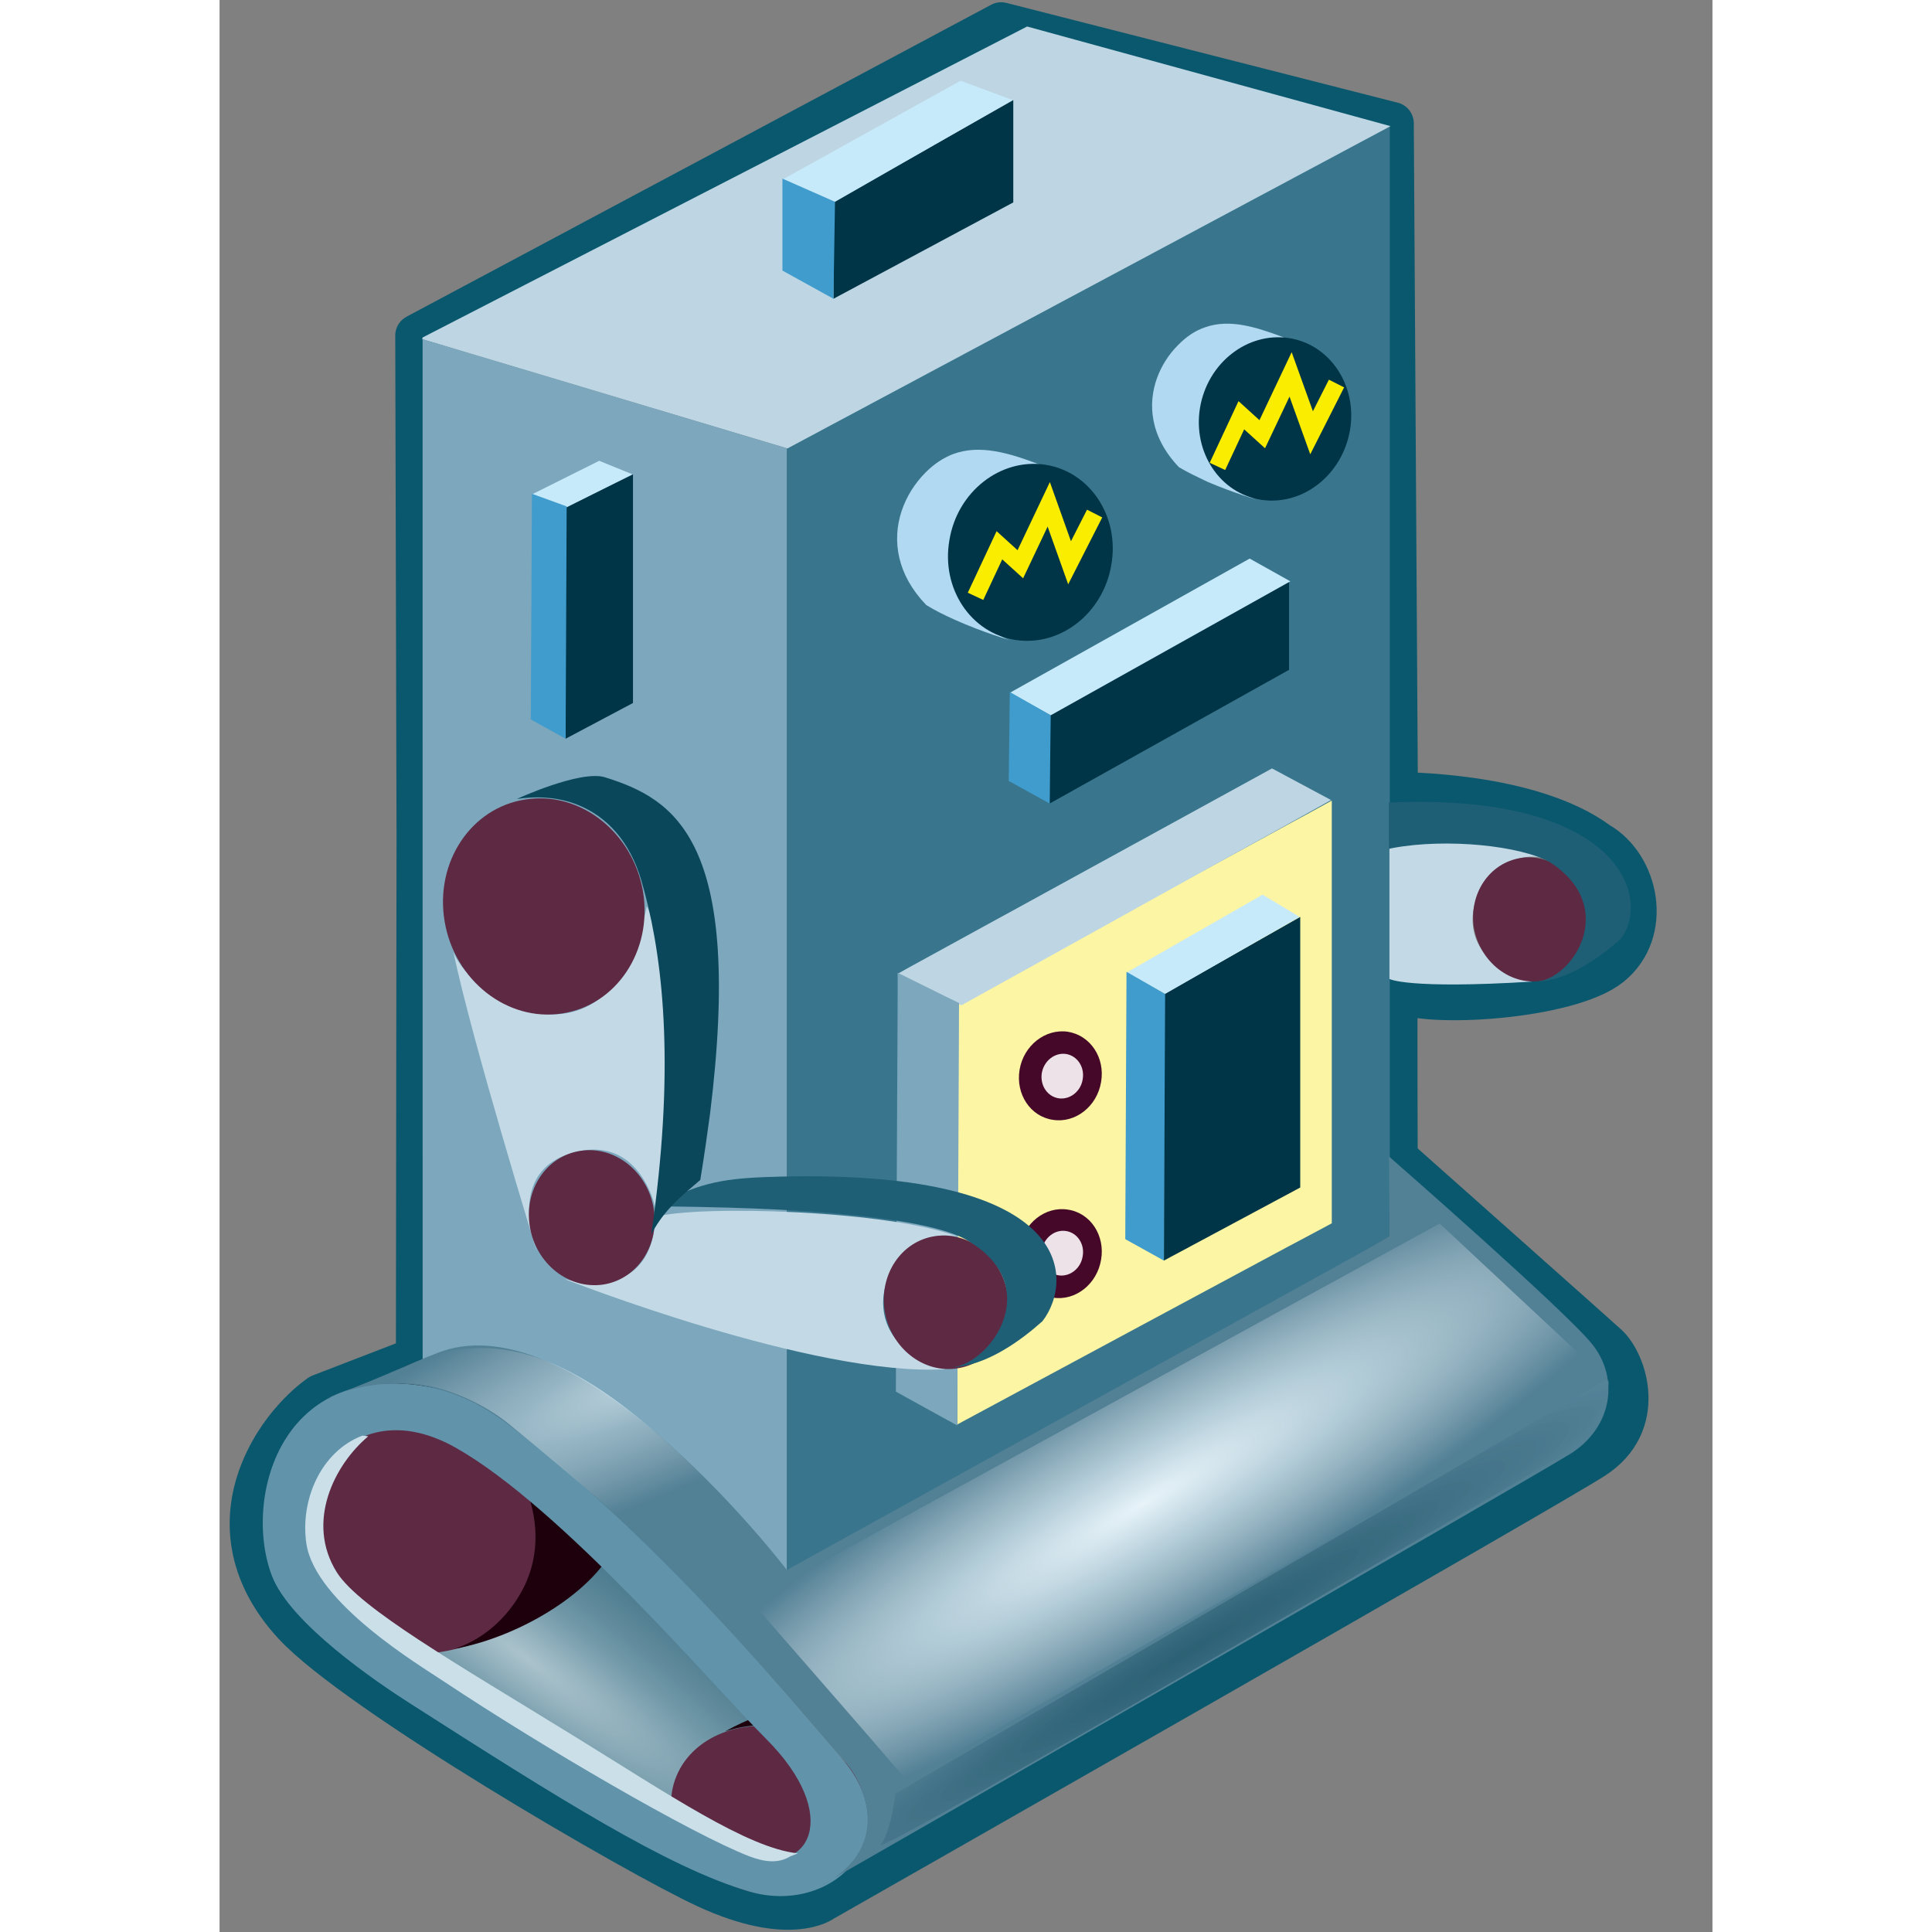 <?xml version="1.0" encoding="UTF-8" standalone="no"?>
<!-- Generator: Adobe Illustrator 15.0.0, SVG Export Plug-In . SVG Version: 6.00 Build 0)  -->
<svg
   xmlns:dc="http://purl.org/dc/elements/1.1/"
   xmlns:cc="http://creativecommons.org/ns#"
   xmlns:rdf="http://www.w3.org/1999/02/22-rdf-syntax-ns#"
   xmlns:svg="http://www.w3.org/2000/svg"
   xmlns="http://www.w3.org/2000/svg"
   xmlns:xlink="http://www.w3.org/1999/xlink"
   xmlns:sodipodi="http://sodipodi.sourceforge.net/DTD/sodipodi-0.dtd"
   xmlns:inkscape="http://www.inkscape.org/namespaces/inkscape"
   version="1.0"
   id="Layer_1"
   x="0px"
   y="0px"
   width="48"
   height="48"
   viewBox="0 0 612 792"
   enable-background="new 0 0 612 792"
   xml:space="preserve"
   sodipodi:version="0.32"
   inkscape:version="0.46"
   sodipodi:docname="Robot.svg"
   inkscape:output_extension="org.inkscape.output.svg.inkscape"><rect x="0" y="0" width="612" height="792" fill="#808080" stroke="none"/><defs
   id="defs28402"><inkscape:perspective
   sodipodi:type="inkscape:persp3d"
   inkscape:vp_x="0 : 396 : 1"
   inkscape:vp_y="0 : 1000 : 0"
   inkscape:vp_z="612 : 396 : 1"
   inkscape:persp3d-origin="306 : 264 : 1"
   id="perspective28406" />
	
	
<radialGradient
   inkscape:collect="always"
   xlink:href="#SVGID_1_"
   id="radialGradient28497"
   gradientUnits="userSpaceOnUse"
   gradientTransform="matrix(0.819,0.599,-0.123,0.16,112.488,228.63)"
   cx="296.881"
   cy="484.047"
   r="28.408" /><radialGradient
   inkscape:collect="always"
   xlink:href="#SVGID_2_"
   id="radialGradient28499"
   gradientUnits="userSpaceOnUse"
   gradientTransform="matrix(-0.927,0.421,-8.61e-2,-0.181,620.328,436.716)"
   cx="300.831"
   cy="476.891"
   r="13.667" /><radialGradient
   inkscape:collect="always"
   xlink:href="#SVGID_3_"
   id="radialGradient28501"
   gradientUnits="userSpaceOnUse"
   gradientTransform="matrix(0.871,-0.524,0.107,0.17,-11.719,561.64)"
   cx="311.018"
   cy="480.477"
   r="15.341" /><radialGradient
   inkscape:collect="always"
   xlink:href="#SVGID_4_"
   id="radialGradient28503"
   gradientUnits="userSpaceOnUse"
   gradientTransform="matrix(0.873,-0.521,5.33e-2,8.54e-2,13.556,605.156)"
   cx="312.084"
   cy="483.869"
   r="48.355" />
		
		
		
		
		
		
		
		
		
		
		
		
		
		
		
		
		
		
			
		
		
		
			
		
		
		
		
		
		
		
		
		
		
		
		
		
		
		
		
		
		
		
		
			<radialGradient
   id="SVGID_1_"
   cx="296.881"
   cy="484.047"
   r="28.408"
   gradientTransform="matrix(0.819,0.599,-0.123,0.16,112.488,228.63)"
   gradientUnits="userSpaceOnUse">
			<stop
   offset="0"
   style="stop-color:#D8E4EA;stop-opacity:0.75"
   id="stop28324" />
			<stop
   offset="0.227"
   style="stop-color:#D5E3EB;stop-opacity:0.44"
   id="stop28326" />
			<stop
   offset="0.32"
   style="stop-color:#C5D4E0;stop-opacity:0.387"
   id="stop28328" />
			<stop
   offset="0.562"
   style="stop-color:#A7BACB;stop-opacity:0.249"
   id="stop28330" />
			<stop
   offset="0.793"
   style="stop-color:#96ABBE;stop-opacity:0.118"
   id="stop28332" />
			<stop
   offset="1"
   style="stop-color:#91A6BA;stop-opacity:0"
   id="stop28334" />
		</radialGradient>
		
		
		
		
		
		
		
		
		
			<radialGradient
   id="SVGID_2_"
   cx="300.831"
   cy="476.891"
   r="13.667"
   gradientTransform="matrix(-0.927,0.421,-8.61e-2,-0.181,620.328,436.716)"
   gradientUnits="userSpaceOnUse">
			<stop
   offset="0"
   style="stop-color:#EFF9FE;stop-opacity:0.75"
   id="stop28353" />
			<stop
   offset="0.339"
   style="stop-color:#EAF7FE;stop-opacity:0.455"
   id="stop28355" />
			<stop
   offset="0.356"
   style="stop-color:#E9F7FE;stop-opacity:0.44"
   id="stop28357" />
			<stop
   offset="0.694"
   style="stop-color:#F8FCFF;stop-opacity:0.209"
   id="stop28359" />
			<stop
   offset="1"
   style="stop-color:#FFFFFF;stop-opacity:0"
   id="stop28361" />
		</radialGradient>
		
		
			<radialGradient
   id="SVGID_3_"
   cx="311.018"
   cy="480.477"
   r="15.341"
   gradientTransform="matrix(0.871,-0.524,0.107,0.17,-11.719,561.64)"
   gradientUnits="userSpaceOnUse">
			<stop
   offset="0"
   style="stop-color:#EFF9FE;stop-opacity:0.95"
   id="stop28366" />
			<stop
   offset="0.339"
   style="stop-color:#EAF7FE;stop-opacity:0.666"
   id="stop28368" />
			<stop
   offset="0.356"
   style="stop-color:#E9F7FE;stop-opacity:0.651"
   id="stop28370" />
			<stop
   offset="0.694"
   style="stop-color:#F8FCFF;stop-opacity:0.309"
   id="stop28372" />
			<stop
   offset="1"
   style="stop-color:#FFFFFF;stop-opacity:0"
   id="stop28374" />
		</radialGradient>
		
		
		
			<radialGradient
   id="SVGID_4_"
   cx="312.084"
   cy="483.869"
   r="48.355"
   gradientTransform="matrix(0.873,-0.521,5.33e-2,8.54e-2,13.556,605.156)"
   gradientUnits="userSpaceOnUse">
			<stop
   offset="0"
   style="stop-color:#20576A;stop-opacity:0.75"
   id="stop28381" />
			<stop
   offset="0.06"
   style="stop-color:#245A6E;stop-opacity:0.698"
   id="stop28383" />
			<stop
   offset="0.128"
   style="stop-color:#316479;stop-opacity:0.639"
   id="stop28385" />
			<stop
   offset="0.199"
   style="stop-color:#45758A;stop-opacity:0.577"
   id="stop28387" />
			<stop
   offset="0.274"
   style="stop-color:#618DA2;stop-opacity:0.512"
   id="stop28389" />
			<stop
   offset="0.349"
   style="stop-color:#8AB0C2;stop-opacity:0.446"
   id="stop28391" />
			<stop
   offset="0.356"
   style="stop-color:#8FB3C5;stop-opacity:0.44"
   id="stop28393" />
			<stop
   offset="0.694"
   style="stop-color:#90A9BD;stop-opacity:0.209"
   id="stop28395" />
			<stop
   offset="1"
   style="stop-color:#91A6BA;stop-opacity:0"
   id="stop28397" />
		</radialGradient>
		
	<radialGradient
   inkscape:collect="always"
   xlink:href="#SVGID_4_"
   id="radialGradient28535"
   gradientUnits="userSpaceOnUse"
   gradientTransform="matrix(15.27,-9.114,0.932,1.494,-4818.751,2798.199)"
   cx="312.084"
   cy="483.869"
   r="48.355" /><radialGradient
   inkscape:collect="always"
   xlink:href="#SVGID_3_"
   id="radialGradient28539"
   gradientUnits="userSpaceOnUse"
   gradientTransform="matrix(15.235,-9.169,1.875,2.979,-5260.904,2036.929)"
   cx="311.018"
   cy="480.477"
   r="15.341" /><radialGradient
   inkscape:collect="always"
   xlink:href="#SVGID_2_"
   id="radialGradient28542"
   gradientUnits="userSpaceOnUse"
   gradientTransform="matrix(-16.226,7.367,-1.506,-3.173,5796.07,-148.474)"
   cx="300.831"
   cy="476.891"
   r="13.667" /><radialGradient
   inkscape:collect="always"
   xlink:href="#SVGID_1_"
   id="radialGradient28552"
   gradientUnits="userSpaceOnUse"
   gradientTransform="matrix(14.321,10.484,-2.145,2.801,-3088.035,-3788.716)"
   cx="296.881"
   cy="484.047"
   r="28.408" /></defs><sodipodi:namedview
   inkscape:window-height="1538"
   inkscape:window-width="2560"
   inkscape:pageshadow="2"
   inkscape:pageopacity="0.0"
   guidetolerance="10.0"
   gridtolerance="10.0"
   objecttolerance="10.0"
   borderopacity="1.0"
   bordercolor="#666666"
   pagecolor="#ffffff"
   id="base"
   showgrid="false"
   inkscape:zoom="13.199327"
   inkscape:cx="18.753046"
   inkscape:cy="20.638203"
   inkscape:window-x="0"
   inkscape:window-y="24"
   inkscape:current-layer="Layer_1" />
<path
   stroke-miterlimit="10"
   d="M 80.774,137.551 L 320.423,9.671 L 480.825,50.571 L 482.505,325.278 C 482.505,325.278 537.016,324.736 565.128,345.606 C 581.415,354.948 587.013,381.871 570.166,395.604 C 553.32,409.336 493.998,413.01 482.347,406.048 C 482.26,425.186 482.417,474.711 482.417,474.711 C 482.417,474.711 565.653,548.658 568.819,551.579 C 576.692,558.997 584.686,583.751 563.204,597.606 C 541.424,611.584 247.421,778.948 247.421,778.948 C 247.421,778.948 234.004,789.462 199.471,773.455 C 171.235,760.422 56.388,693.735 30.584,665.815 C 11.341,644.979 9.084,622.325 17.656,602.032 C 26.106,581.984 41.291,572.03 41.291,572.03 L 81.037,556.688 L 81.299,342.282 L 80.774,137.551 z"
   id="path28233"
   style="opacity:1;fill:none;fill-opacity:1;fill-rule:nonzero;stroke:#0a586e;stroke-width:17.494;stroke-linecap:round;stroke-linejoin:round;marker:none;marker-start:none;marker-mid:none;marker-end:none;stroke-miterlimit:10;stroke-dasharray:none;stroke-dashoffset:0;stroke-opacity:1;visibility:visible;display:inline;overflow:visible;enable-background:accumulate" /><path
   d="M 232.534,652.047 C 235.438,650.35 238.36,648.653 241.211,646.956 C 320.703,600.247 400.213,553.591 479.723,506.865 C 479.723,427.793 479.723,55.085 479.723,51.516 C 400.213,94.061 235.438,182.178 232.534,183.718 C 232.534,187.461 232.534,568.793 232.534,652.047 z"
   id="path28235"
   style="fill:#39768d" /><path
   d="M 302.422,583.943 C 306.253,581.896 310.015,579.85 313.828,577.803 C 354.991,555.655 396.12,533.526 437.353,511.396 C 443.616,508.107 449.808,504.766 455.949,501.477 C 455.949,495.354 455.949,489.301 455.949,483.231 C 455.949,436.505 455.949,389.796 455.949,343.052 C 455.949,338.136 455.949,333.168 455.949,328.182 C 449.808,331.559 443.633,334.952 437.353,338.329 C 396.137,360.861 354.991,383.323 313.828,405.838 C 309.997,407.919 306.236,409.966 302.422,412.031 C 302.422,416.946 302.422,421.862 302.422,426.778 C 302.422,473.119 302.422,519.478 302.422,565.819 C 302.422,571.89 302.422,577.873 302.422,583.943 z"
   id="path28237"
   style="fill:#fcf5a3" /><path
   d="M 277.966,399.207 C 285.243,402.846 292.556,406.432 299.886,410.054 C 301.338,410.701 302.72,411.401 304.119,412.101 C 341.731,391.3 379.22,370.465 416.692,349.612 C 418.337,348.72 419.946,347.845 421.556,346.936 C 432.979,340.62 444.333,334.323 455.651,327.972 C 447.552,323.669 439.522,319.313 431.44,315.009 C 400.283,332.136 369.109,349.175 337.935,366.284 C 330.745,370.203 323.66,374.174 316.365,378.092 C 305.151,384.268 293.92,390.391 282.654,396.583 C 281.15,397.458 279.523,398.333 277.966,399.207 z"
   id="path28239"
   style="fill:#bed6e3" /><path
   d="M 277.248,570.473 C 283.704,574.077 290.281,577.68 296.789,581.267 C 298.696,582.316 300.568,583.296 302.422,584.346 C 302.667,530.114 302.807,475.936 303.104,421.705 C 303.104,418.206 303.104,414.742 303.157,411.173 C 301.32,410.299 299.466,409.371 297.576,408.462 C 290.999,405.19 284.491,401.989 277.983,398.77 C 277.983,402.234 277.983,405.698 277.983,409.197 C 277.721,462.938 277.441,516.697 277.248,570.473 z"
   id="path28241"
   style="fill:#7ca7bc" /><path
   d="M 289.687,248.008 C 293.343,250.299 297.506,252.311 301.548,254.131 C 313.163,259.326 324.465,262.598 324.465,262.598 C 318.114,260.848 311.327,253.676 306.883,244.491 C 297.646,225.213 298.609,196.995 336.36,190.505 C 323.782,185.729 311.764,182.021 300.638,186.167 C 296.807,187.671 292.941,190.103 289.354,193.759 C 280.782,202.401 275.499,215.347 278.7,228.817 C 280.24,235.29 283.704,241.78 289.687,248.008 z"
   id="path28243"
   style="fill:#b1d9f1" /><path
   d="M 393.338,191.555 C 396.924,193.672 401,195.613 404.902,197.468 C 415.538,202.034 425.317,204.868 425.317,204.868 C 419.019,203.083 412.092,195.421 408.05,185.782 C 400.79,168.148 403.1,144.094 436.321,138.321 C 424.81,134.035 414.121,130.624 404.114,134.14 C 400.248,135.417 396.574,137.744 392.988,141.4 C 385.431,148.922 380.637,160.258 382.807,172.084 C 383.996,178.574 387.268,185.24 393.338,191.555 z"
   id="path28245"
   style="fill:#b1d9f1" /><polyline
   points="293.755,453.151 302.313,455.71 316.446,448.157 307.931,445.822 293.768,453.108   "
   id="polyline28247"
   style="fill:#bed6e3"
   transform="matrix(17.494,0,0,17.494,-5055.891,-7788.343)" /><polygon
   points="314.069,460.897 308.459,464.03 308.459,461.969 314.069,458.823 314.069,460.897 "
   id="polygon28249"
   style="fill:#003447"
   transform="matrix(17.494,0,0,17.494,-5055.891,-7788.343)" /><polygon
   points="314.099,458.823 313.146,458.29 307.526,461.435 308.484,461.962 314.099,458.823 "
   id="polygon28251"
   style="fill:#c7eafb"
   transform="matrix(17.494,0,0,17.494,-5055.891,-7788.343)" /><polygon
   points="308.484,461.962 308.459,464.03 307.5,463.5 307.526,461.416 308.484,461.962 "
   id="polygon28253"
   style="fill:#3f9ccd"
   transform="matrix(17.494,0,0,17.494,-5055.891,-7788.343)" /><path
   d="M 365.593,231.441 C 362.339,251.262 344.792,265.134 326.354,262.353 C 307.985,259.606 295.757,241.273 299.186,221.469 C 302.405,201.596 320.039,187.776 338.407,190.488 C 356.776,193.269 369.004,211.62 365.593,231.441 z"
   id="path28255"
   style="fill:#003447" /><path
   d="M 463.419,176.318 C 460.27,194.669 444.105,207.404 427.119,204.903 C 410.167,202.349 398.884,185.449 401.945,167.081 C 405.059,148.782 421.276,136.047 438.315,138.583 C 455.214,141.12 466.498,158.019 463.419,176.318 z"
   id="path28257"
   style="fill:#003447" /><polyline
   stroke-miterlimit="10"
   points="312.391,456.13 312.951,454.931     313.441,455.376 314.105,453.974 314.597,455.342 315.181,454.188   "
   id="polyline28259"
   style="fill:none;stroke:#faed00;stroke-width:0.4;stroke-miterlimit:10"
   transform="matrix(17.494,0,0,17.494,-5055.891,-7788.343)" /><polyline
   stroke-miterlimit="10"
   points="306.722,459.175 307.282,457.978     307.772,458.423 308.438,457.019 308.926,458.388 309.513,457.235   "
   id="polyline28261"
   style="fill:none;stroke:#faed00;stroke-width:0.4;stroke-miterlimit:10"
   transform="matrix(17.494,0,0,17.494,-5055.891,-7788.343)" /><path
   d="M 83.259,607.35 C 131.262,621.712 179.248,636.057 227.233,650.455 C 228.983,650.962 230.802,651.487 232.517,652.047 C 232.517,566.554 232.517,185.222 232.517,183.718 C 230.785,183.228 131.244,153.418 83.241,139.021 C 83.259,140.543 83.259,521.875 83.259,607.35 z"
   id="path28263"
   style="fill:#7ca7bc" /><path
   d="M 361.377,443.555 C 359.732,453.544 350.863,460.489 341.696,459.072 C 332.424,457.777 326.301,448.54 327.963,438.551 C 329.625,428.545 338.53,421.617 347.714,422.947 C 356.968,424.399 363.109,433.583 361.377,443.555 z"
   id="path28267"
   style="fill:#450829" /><path
   d="M 353.837,442.435 C 353.085,447.421 348.606,450.919 343.988,450.237 C 339.334,449.537 336.273,444.884 337.078,439.863 C 337.935,434.895 342.361,431.396 346.997,432.061 C 351.615,432.796 354.729,437.432 353.837,442.435 z"
   id="path28269"
   style="fill:#ece2e7" /><path
   d="M 361.377,516.399 C 359.732,526.388 350.863,533.403 341.696,531.951 C 332.424,530.604 326.301,521.35 327.963,511.413 C 329.625,501.389 338.53,494.409 347.714,495.861 C 356.968,497.173 363.109,506.428 361.377,516.399 z"
   id="path28273"
   style="fill:#450829" /><polygon
   points="314.331,473.028 311.136,474.74 311.136,468.495 314.331,466.687 314.331,473.028 "
   id="polygon28275"
   style="fill:#003447"
   transform="matrix(17.494,0,0,17.494,-5055.891,-7788.343)" /><polygon
   points="314.316,466.687 313.448,466.165 310.26,467.991 311.165,468.491 314.316,466.687 "
   id="polygon28277"
   style="fill:#c7eafb"
   transform="matrix(17.494,0,0,17.494,-5055.891,-7788.343)" /><polygon
   points="311.165,468.491 311.136,474.74 310.231,474.238 310.26,467.973 311.165,468.491 "
   id="polygon28279"
   style="fill:#3f9ccd"
   transform="matrix(17.494,0,0,17.494,-5055.891,-7788.343)" /><g
   id="g28281"
   transform="matrix(17.494,0,0,17.494,-5055.891,-7788.343)">
			<polygon
   points="307.607,449.944 303.393,452.202 303.393,449.936 307.607,447.546 307.607,449.944 "
   id="polygon28283"
   style="fill:#003447" />
			<polygon
   points="307.591,447.546 306.372,447.093 302.213,449.401 303.429,449.93 307.591,447.546 "
   id="polygon28285"
   style="fill:#c7eafb" />
			<polygon
   points="303.429,449.93 303.393,452.202 302.197,451.541 302.197,449.386 303.429,449.93 "
   id="polygon28287"
   style="fill:#3f9ccd" />
		</g><g
   id="g28289"
   transform="matrix(17.494,0,0,17.494,-5055.891,-7788.343)">
			<polygon
   points="298.695,461.674 297.117,462.511 297.117,457.088 298.695,456.316 298.695,461.674 "
   id="polygon28291"
   style="fill:#003447" />
			<polygon
   points="298.684,456.316 297.903,455.999 296.327,456.786 297.141,457.088 298.684,456.316 "
   id="polygon28293"
   style="fill:#c7eafb" />
			<polygon
   points="297.141,457.067 297.117,462.511 296.301,462.06 296.327,456.771 297.141,457.067 "
   id="polygon28295"
   style="fill:#3f9ccd" />
		</g><path
   d="M 353.837,514.947 C 353.085,520.02 348.606,523.467 343.988,522.819 C 339.334,522.12 336.273,517.396 337.078,512.428 C 337.935,507.46 342.361,503.909 346.997,504.643 C 351.615,505.326 354.729,509.979 353.837,514.947 z"
   id="path28299"
   style="fill:#ece2e7" /><path
   d="M 95.819,390.146 C 103.289,409.896 160.127,444.377 175.154,371.55 C 181.522,383.061 188.484,446.074 178.688,495.284 C 176.991,487.657 168.279,464.11 142.178,473.399 C 117.617,482.216 130.02,512.848 130.02,512.848 C 130.02,512.848 103.971,428.527 95.819,390.146 z"
   id="path28301"
   style="fill:#c3dae6" /><path
   d="M 92.268,377.707 C 96.309,401.867 117.827,418.888 140.306,415.477 C 162.716,412.153 177.621,389.726 173.58,365.444 C 169.434,341.268 147.986,324.264 125.576,327.71 C 103.114,330.999 88.192,353.408 92.268,377.707 z"
   id="path28303"
   style="fill:#5e2943" /><path
   d="M 141.531,524.359 C 141.531,524.359 243.713,564.595 297.576,561.289 C 251.55,548.151 276.584,499.15 303.787,507.39 C 275.429,495.896 195.342,493.954 178.53,498.905 C 178.53,505.046 176.991,532.564 141.531,524.359 z"
   id="path28305"
   style="fill:#c3dae6" /><path
   d="M 127.221,502.964 C 129.775,518.131 143.14,528.645 157.223,526.598 C 171.253,524.464 180.525,510.434 177.971,495.337 C 175.416,480.274 162.034,469.603 148.004,471.772 C 133.973,473.837 124.667,487.779 127.221,502.964 z"
   id="path28307"
   style="fill:#5e2943" /><path
   d="M 272.718,537.689 C 275.237,552.612 288.55,563.108 302.387,560.939 C 316.26,558.962 325.532,545.124 322.995,530.079 C 320.441,515.105 307.163,504.696 293.308,506.743 C 279.418,508.789 270.216,522.627 272.718,537.689 z"
   id="path28309"
   style="fill:#5e2943" /><path
   d="M 179.86,494.514 C 190.199,494.619 199.803,494.794 208.865,495.057 C 264.181,496.701 295.04,501.827 306.218,508.282 C 329.905,521.875 324.43,542.448 313.601,553.311 C 309.385,557.51 304.382,560.274 299.903,560.554 C 314.458,560.116 329.083,549.008 337.358,541.59 C 350.426,524.656 351.44,477.808 223.77,482.531 C 205.349,483.231 194.8,485.417 179.335,494.514 C 179.388,494.514 179.458,494.514 179.58,494.514 C 179.667,494.514 179.737,494.514 179.86,494.514 z"
   id="path28311"
   style="fill:#1e5f76" /><path
   d="M 176.973,505.99 C 180.262,499.797 183.919,495.581 188.222,491.453 C 190.864,488.986 193.82,486.502 197.074,483.703 C 198.648,474.116 199.908,465.16 201.063,456.675 C 214.97,344.399 186.63,327.605 157.993,318.631 C 147.986,315.517 121.658,327.57 121.92,327.535 C 130.964,326.153 139.484,326.993 146.779,329.914 C 158.937,334.742 168.296,345.186 172.897,360.896 C 180.997,388.466 186.56,430.224 178.618,493.832 C 178.163,497.768 177.621,501.862 176.973,505.99 z"
   id="path28313"
   style="fill:#0b475a" /><path
   d="M 479.583,401.307 C 479.583,401.307 486.825,405.558 537.89,402.409 C 494.26,390.198 517.982,344.382 543.751,352.061 C 516.88,341.355 479.583,345.431 479.583,345.431 L 479.583,401.307 z"
   id="path28315"
   style="fill:#c3dae6" /><path
   d="M 514.238,380.437 C 516.705,394.257 528.986,404.053 541.861,402.094 C 554.737,400.17 563.379,387.224 560.912,373.421 C 558.62,359.496 546.217,349.77 533.429,351.729 C 520.536,353.706 511.982,366.459 514.238,380.437 z"
   id="path28317"
   style="fill:#5e2943" /><path
   d="M 479.356,347.968 C 479.88,347.828 480.44,347.74 480.948,347.635 C 503.147,343.507 533.552,346.691 545.483,353.531 C 570.849,369.923 558.271,395.586 544.293,401.289 C 542.649,402.024 541.074,402.356 539.57,402.444 C 553.127,402.059 566.633,391.808 574.365,384.897 C 587.013,368.418 574.295,326.87 486.003,328.795 C 483.834,328.83 481.595,328.899 479.338,329.004 C 479.338,331.506 479.338,334.025 479.338,336.527 C 479.356,340.341 479.356,344.154 479.356,347.968 z"
   id="path28319"
   style="fill:#1e5f76" /><path
   d="M 235.945,774.749 C 245.34,772.702 252.932,767.349 257.918,760.089 C 261.731,754.596 264.041,748.053 264.46,740.986 C 264.95,732.711 259.877,728.163 254.874,721.865 C 236.82,699.088 217.402,677.903 197.109,657.575 C 171.865,632.331 156.348,617.531 129.373,593.425 C 125.804,590.293 115.115,592.463 101.872,596.626 C 88.647,600.755 72.902,606.825 59.117,611.549 C 40.993,617.741 26.333,621.433 25.739,615.03 C 9.679,630.389 29.972,660.881 50.16,676.696 C 67.129,689.886 83.713,700.365 105.721,713.468 C 130.755,728.373 157.52,742.298 200.485,768.014 C 212.906,775.449 225.257,777.093 235.945,774.749 z"
   id="path28321"
   style="fill:#235e73" /><path
   d="M 235.91,774.574 C 245.305,772.527 252.897,767.174 257.883,759.914 C 261.696,754.421 264.006,747.879 264.425,740.811 C 264.915,732.536 259.842,727.988 254.839,721.69 C 236.785,698.913 217.367,677.728 197.074,657.4 C 171.83,632.156 156.313,617.356 129.32,593.25 C 125.751,590.118 115.062,592.288 101.837,596.451 C 88.612,600.562 72.867,606.65 59.082,611.374 C 40.958,617.549 26.298,621.258 25.704,614.872 C 9.644,630.215 29.937,660.706 50.125,676.521 C 67.077,689.711 83.678,700.19 105.686,713.293 C 130.72,728.198 157.485,742.123 200.45,767.839 C 212.871,775.274 225.222,776.918 235.91,774.574 z"
   id="path28336"
   style="fill:url(#radialGradient28552)" /><path
   d="M 53.571,673.302 C 86.373,685.495 122.235,673.442 133.571,646.239 C 144.907,619.106 127.833,584.311 95.014,572.082 C 62.143,559.854 27.331,574.479 22.117,603.221 C 15.382,640.256 20.735,661.091 53.571,673.302 z"
   id="path28338"
   style="fill:#5e2943" /><path
   d="M 123.46,559.102 C 113.523,555.393 96.187,553.749 86.775,556.32 C 72.097,560.344 61.286,568.933 43.967,575.319 C 61.671,570.088 76.541,569.616 87.492,573.709 C 120.258,585.92 137.385,620.733 126.014,647.866 C 123.32,654.356 114.923,669.628 96.274,675.961 C 125.331,670.485 154.704,650.91 162.034,633.276 C 173.405,606.16 156.296,571.278 123.46,559.102 z"
   id="path28340"
   style="fill:#1e000d" /><path
   d="M 212.416,773.839 C 233.549,781.747 256.588,774.014 263.848,756.521 C 271.178,739.009 259.842,718.436 238.762,710.564 C 217.612,702.727 194.59,710.529 187.33,728.023 C 180.035,745.464 191.266,766.002 212.416,773.839 z"
   id="path28342"
   style="fill:#5e2943" /><path
   d="M 248.349,714.798 L 236.54,700.575 C 236.54,700.575 226.744,698.966 207.185,709.794 C 218.976,705.963 232.447,705.526 248.349,714.798 z"
   id="path28344"
   style="fill:#1e000d" /><path
   d="M 255.066,720.763 C 228.406,689.816 138.347,581.949 93.667,570.298 C 25.144,552.367 9.259,614.243 21.488,646.029 C 28.958,665.482 64.26,689.449 77.8,698.108 C 138.347,736.822 183.569,765.495 216.999,775.361 C 251.253,785.56 283.249,753.442 255.066,720.763 z M 217.139,760.089 C 193.295,750.818 132.346,714.868 92.495,688.294 C 82.086,681.332 39.786,656.455 36.182,632.174 C 32.019,603.956 58.12,571.697 96.764,593.442 C 140.096,617.864 202.759,691.583 223.892,712.663 C 255.749,744.432 241.421,769.501 217.139,760.089 z"
   id="path28346"
   style="fill:#6194ab" /><path
   d="M 35.588,632.751 C 39.174,657.015 81.772,682.504 92.163,689.431 C 132.084,715.97 193.313,751.727 217.157,760.964 C 223.577,763.431 229.158,763.885 233.811,761.086 C 233.706,761.051 237.152,759.792 237.013,759.757 C 216.387,757.553 184.146,735.615 144.925,711.439 C 97.324,682.101 57.42,659.307 48.113,644.612 C 35.133,623.969 47.134,600.352 60.954,588.806 C 60.534,588.736 59.134,588.527 58.54,588.527 C 41.553,594.982 32.964,614.942 35.588,632.751 z"
   id="path28348"
   style="fill:#cbdfe9" /><path
   d="M 245.357,773.63 C 245.357,773.63 536.718,606.668 553.845,595.926 C 570.971,585.098 573.84,565.085 562.837,551.195 C 551.78,537.322 479.391,474.081 479.391,474.081 L 479.688,507.005 L 232.569,643.597 C 232.569,643.597 151.555,537.479 93.737,553.136 C 83.976,556.023 68.616,564.07 43.967,573.132 C 68.966,562.426 95.172,566.432 117.844,583.576 C 184.163,633.713 242.191,706.698 255.241,720.833 C 266,732.449 275.569,758.83 245.357,773.63 z"
   id="path28350"
   style="fill:#528095" /><path
   d="M 44.247,572.572 C 60.027,566.519 76.331,564.997 91.446,569.546 C 100.298,572.187 110.532,577.155 118.701,583.838 C 181.889,635.533 192.018,649.195 195.954,653.884 C 215.373,650.962 232.394,643.58 232.394,643.58 C 232.394,643.58 219.151,626.243 199.576,606.598 C 195.849,602.819 191.861,599.005 187.68,595.157 C 159.934,569.826 124.037,541.241 83.311,557.195 C 74.337,560.694 61.671,566.379 44.824,572.572 L 45.104,572.292 L 44.247,572.572 z"
   id="path28363"
   style="fill:url(#radialGradient28542)" /><path
   d="M 281.797,729.93 C 316.4,710.162 351.073,690.411 385.676,670.643 C 421.188,650.385 456.823,630.092 492.389,609.782 C 509.83,599.828 527.289,589.821 544.748,579.867 C 552.917,575.214 561.017,570.613 569.134,565.959 C 546.112,544.477 523.195,523.047 500.173,501.564 C 478.306,513.548 456.421,525.531 434.589,537.479 C 386.113,564.088 337.62,590.661 289.127,617.234 C 272.455,626.366 255.364,635.9 238.639,645.067 C 231.712,648.846 224.784,652.607 217.892,656.368 C 239.182,680.912 260.664,705.298 281.797,729.93 z"
   id="path28376"
   style="fill:url(#radialGradient28539)" /><path
   d="M 273.925,736.787 C 273.925,736.787 272.753,751.01 268.099,757.605 C 265.825,760.946 338.915,719.154 412.022,676.836 C 437.738,661.983 463.506,647.009 485.951,633.958 C 494.19,629.182 501.94,624.704 509.095,620.488 C 536.963,604.219 555.664,593.285 555.664,593.285 C 555.664,593.285 572.353,562.828 564.306,567.691 C 563.204,568.339 561.017,569.651 557.886,571.505 C 529.476,588.229 423.655,649.703 349.656,692.825 C 315.158,712.821 287.64,728.81 277.843,734.496 C 275.272,735.948 273.925,736.787 273.925,736.787 z"
   id="path28378"
   style="fill:#528095" /><path
   d="M 276.934,735.3 C 276.934,735.3 275.762,749.54 271.108,756.136 C 268.834,759.46 341.923,717.667 415.013,675.366 C 440.747,660.496 466.515,645.539 488.977,632.471 C 497.199,627.713 504.949,623.217 512.104,619.001 C 539.954,602.732 558.655,591.798 558.655,591.798 C 558.655,591.798 575.362,561.341 567.315,566.222 C 566.213,566.887 564.026,568.164 560.877,570.035 C 532.485,586.76 426.681,648.251 352.647,691.338 C 318.149,711.334 290.649,727.323 280.852,733.026 C 278.298,734.478 276.934,735.3 276.934,735.3 z"
   id="path28399"
   style="fill:url(#radialGradient28535)" />

</svg>